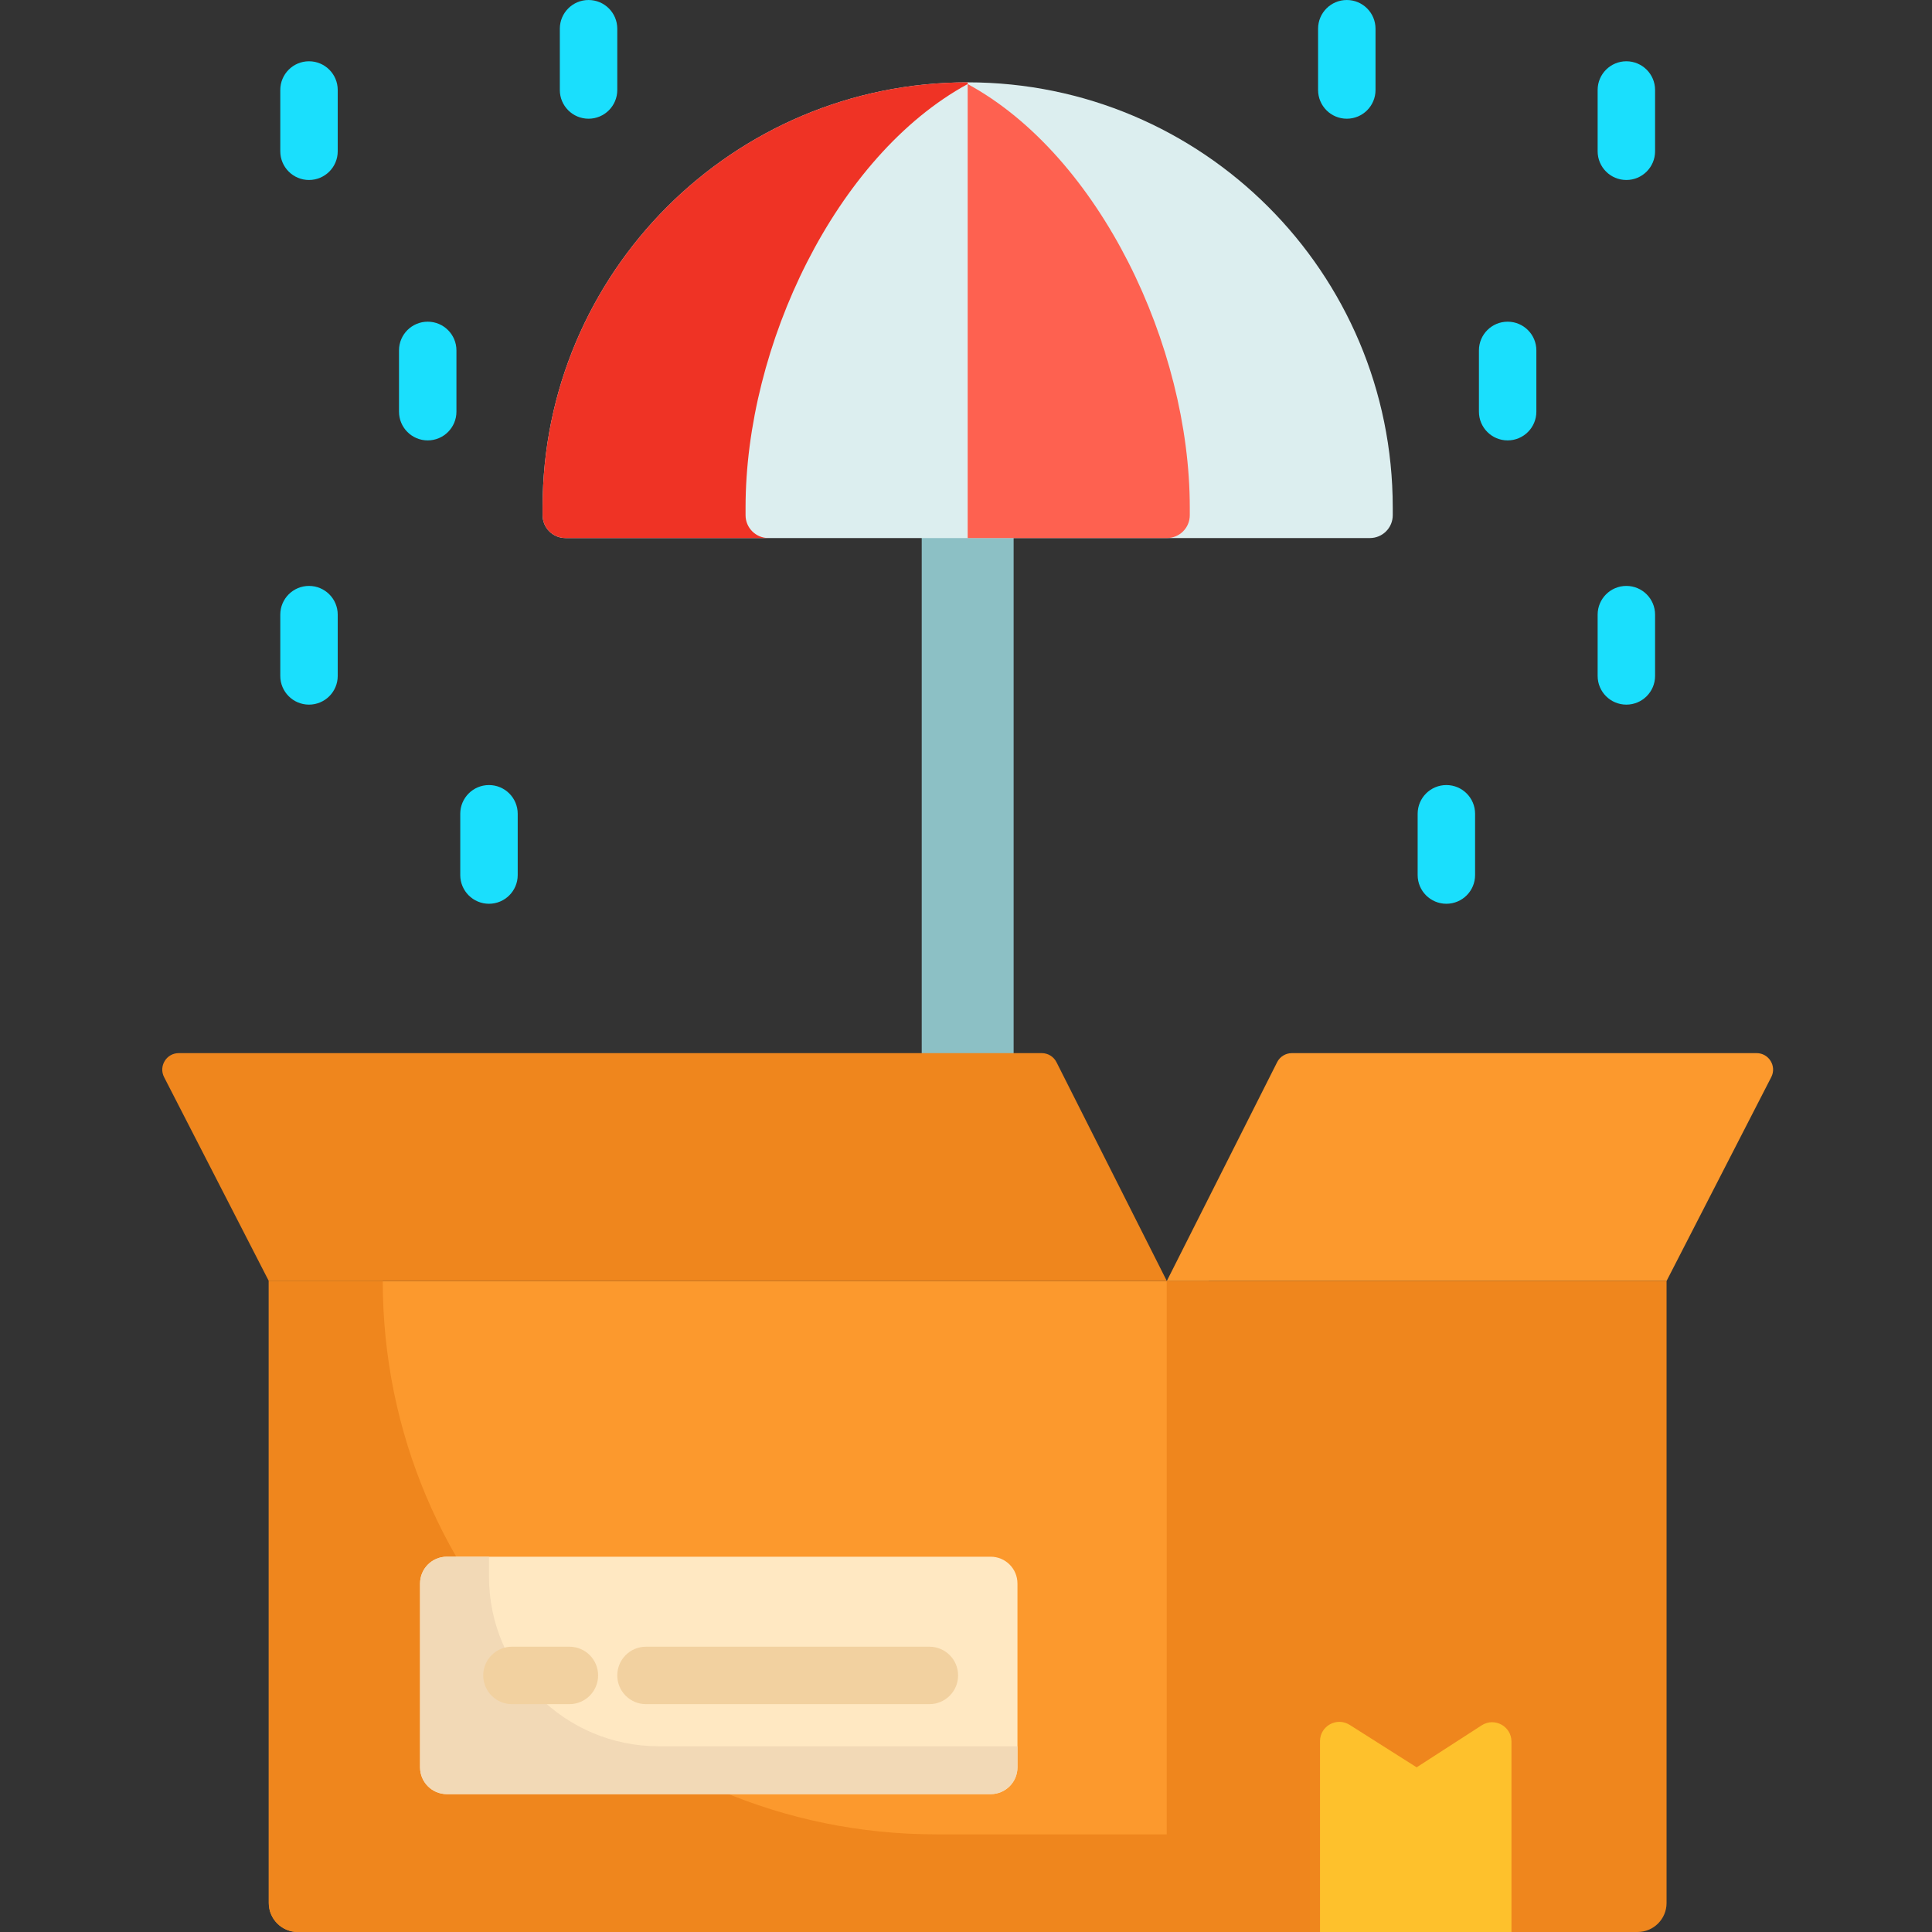 <svg height="512pt" viewBox="-43 0 512 512" width="512pt" xmlns="http://www.w3.org/2000/svg"><rect x="-43" y="0" width="512" height="512" fill="#333333" stroke="none"/><path d="m201.266 114.199h24.355v191.754h-24.355zm0 0" fill="#8cc0c5"/><path d="m422.512 279.09c3.258 0 5.371 3.43 3.902 6.336l-27.758 54.047h-132.438l29.234-57.98c.742-1.473 2.25-2.402 3.902-2.402zm0 0" fill="#fc992d"/><path d="m277.359 339.473v172.527h-241.434c-4.254 0-7.695-3.441-7.695-7.691v-164.836zm0 0" fill="#fc992d"/><path d="m205.082 486.121c-80.992 0-146.648-65.656-146.648-146.648h-30.203v164.836c0 4.246 3.445 7.691 7.695 7.691h241.434v-25.879zm0 0" fill="#ef861d"/><path d="m233.078 279.09c1.652 0 3.16.93 3.902 2.402l29.238 57.98h-237.988l-27.758-54.047c-1.465-2.906.648-6.336 3.902-6.336zm0 0" fill="#ef861d"/><path d="m266.219 339.473h132.438v164.836c0 4.25-3.438 7.691-7.691 7.691h-124.77v-172.527zm0 0" fill="#ef861d"/><path d="m357.555 461.539v50.461h-50.742v-50.551c0-4.051 4.453-6.496 7.875-4.332l17.738 11.242 17.223-11.121c3.41-2.211 7.906.242 7.906 4.301zm0 0" fill="#fec12c"/><path d="m226.637 419.648v48.711c0 3.93-3.176 7.105-7.102 7.105h-144.113c-3.926 0-7.102-3.176-7.102-7.105v-48.711c0-3.93 3.176-7.105 7.102-7.105h144.113c3.926 0 7.102 3.176 7.102 7.105zm0 0" fill="#ffe8c2"/><path d="m131.559 462.777c-24.84 0-44.973-20.133-44.973-44.969v-5.266h-11.164c-3.922 0-7.102 3.18-7.102 7.105v48.711c0 3.926 3.18 7.105 7.102 7.105h144.113c3.922 0 7.102-3.18 7.102-7.105v-5.582zm0 0" fill="#f2d9b6"/><path d="m107.898 451.617h-15.223c-4.203 0-7.613-3.41-7.613-7.613s3.41-7.613 7.613-7.613h15.223c4.203 0 7.609 3.41 7.609 7.613s-3.406 7.613-7.609 7.613zm0 0" fill="#f2d1a0"/><path d="m203.297 451.617h-75.102c-4.203 0-7.609-3.41-7.609-7.613s3.406-7.613 7.609-7.613h75.102c4.203 0 7.609 3.41 7.609 7.613s-3.406 7.613-7.609 7.613zm0 0" fill="#f2d1a0"/><path d="m326.094 134.469v2.062c0 3.348-2.711 6.059-6.059 6.059h-213.184c-3.348 0-6.059-2.711-6.059-6.059v-2.062c0-62.211 50.441-112.648 112.652-112.648 31.105 0 59.266 12.605 79.656 32.992 20.387 20.391 32.992 48.551 32.992 79.656zm0 0" fill="#dceeef"/><path d="m272.305 134.469v2.062c0 3.348-2.707 6.059-6.059 6.059h-52.801v-120.312c35.062 19.09 58.859 69.457 58.859 112.191zm0 0" fill="#fe6150"/><path d="m213.445 21.82h.008l-.008.457c-35.066 19.09-58.863 69.457-58.863 112.191v2.062c0 3.348 2.711 6.059 6.059 6.059h-53.789c-3.348 0-6.059-2.711-6.059-6.059v-2.062c0-62.211 50.441-112.648 112.652-112.648zm0 0" fill="#ef3325"/><g fill="#1adffd"><path d="m112.973 31.461c-4.203 0-7.613-3.406-7.613-7.613v-16.234c0-4.207 3.41-7.613 7.613-7.613s7.613 3.406 7.613 7.613v16.234c0 4.207-3.41 7.613-7.613 7.613zm0 0"/><path d="m86.586 239.508c-4.203 0-7.613-3.406-7.613-7.609v-16.238c0-4.207 3.41-7.613 7.613-7.613 4.203 0 7.613 3.406 7.613 7.613v16.238c0 4.203-3.41 7.609-7.613 7.609zm0 0"/><path d="m38.887 47.699c-4.203 0-7.609-3.406-7.609-7.613v-16.238c0-4.203 3.406-7.609 7.609-7.609s7.613 3.406 7.613 7.609v16.238c0 4.207-3.41 7.613-7.613 7.613zm0 0"/><path d="m38.887 186.734c-4.203 0-7.609-3.406-7.609-7.609v-16.238c0-4.207 3.406-7.613 7.609-7.613s7.613 3.406 7.613 7.613v16.238c0 4.203-3.41 7.609-7.613 7.609zm0 0"/><path d="m70.348 116.711c-4.203 0-7.609-3.41-7.609-7.613v-16.238c0-4.203 3.406-7.609 7.609-7.609s7.613 3.406 7.613 7.609v16.238c0 4.203-3.41 7.613-7.613 7.613zm0 0"/><path d="m313.918 31.461c-4.207 0-7.613-3.406-7.613-7.613v-16.234c0-4.207 3.406-7.613 7.613-7.613 4.203 0 7.609 3.406 7.609 7.613v16.234c0 4.207-3.406 7.613-7.609 7.613zm0 0"/><path d="m340.301 239.508c-4.203 0-7.609-3.406-7.609-7.609v-16.238c0-4.207 3.406-7.613 7.609-7.613 4.207 0 7.613 3.406 7.613 7.613v16.238c0 4.203-3.406 7.609-7.613 7.609zm0 0"/><path d="m388 47.699c-4.203 0-7.609-3.406-7.609-7.613v-16.238c0-4.203 3.406-7.609 7.609-7.609s7.613 3.406 7.613 7.609v16.238c0 4.207-3.41 7.613-7.613 7.613zm0 0"/><path d="m388 186.734c-4.203 0-7.609-3.406-7.609-7.609v-16.238c0-4.207 3.406-7.613 7.609-7.613s7.613 3.406 7.613 7.613v16.238c0 4.203-3.41 7.609-7.613 7.609zm0 0"/><path d="m356.539 116.711c-4.203 0-7.609-3.41-7.609-7.613v-16.238c0-4.203 3.406-7.609 7.609-7.609 4.203 0 7.613 3.406 7.613 7.609v16.238c0 4.203-3.41 7.613-7.613 7.613zm0 0"/></g></svg>